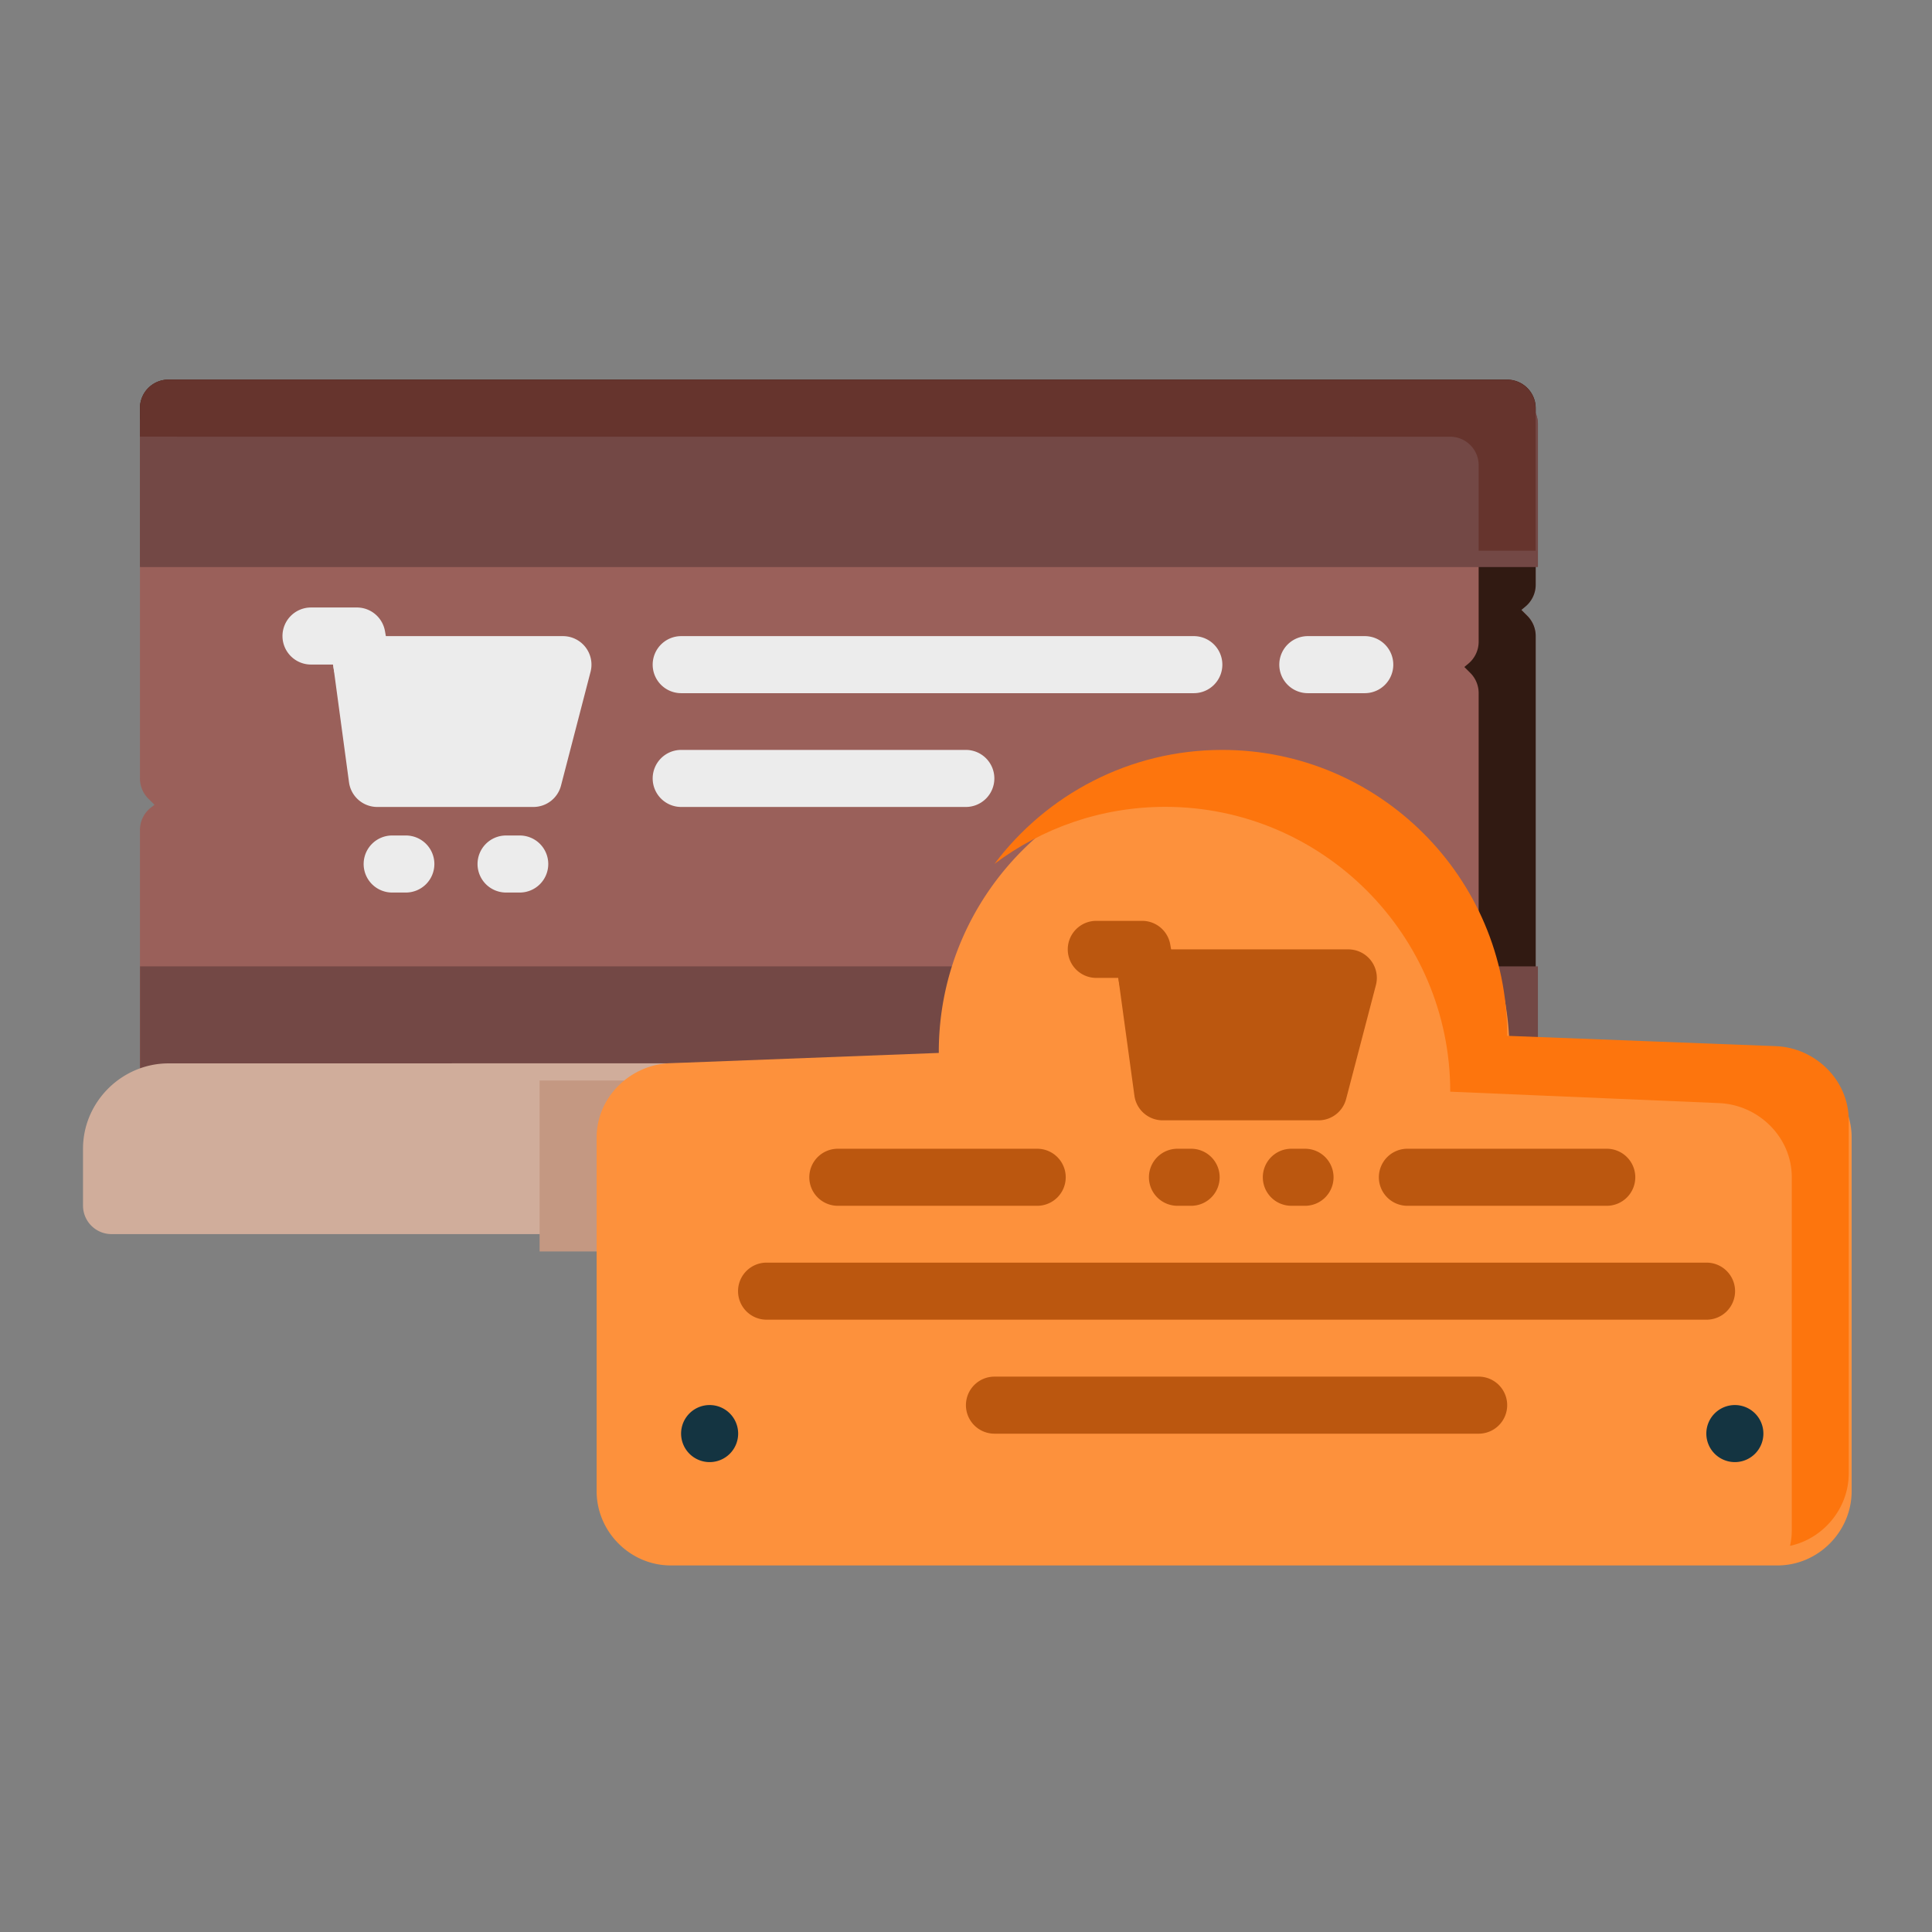 <svg
   width="64pt"
   height="64pt"
   viewBox="0 0 22.578 22.578"
   version="1.1"
   id="svg831"
   inkscape:version="1.1.2 (1:1.1+202202050950+0a00cf5339)"
   sodipodi:docname="27 - Store Signboard.svg"
   inkscape:export-filename="/media/taufikramadhan/Data/Tr Design Studio/Project Design/TR Creative Design/Icon Design/Project Hiring/Icon Icons/019 - Commerce And Shopping/5 - Send/27 - Store Signboard.png"
   inkscape:export-xdpi="576"
   inkscape:export-ydpi="576"
   xmlns:inkscape="http://www.inkscape.org/namespaces/inkscape"
   xmlns:sodipodi="http://sodipodi.sourceforge.net/DTD/sodipodi-0.dtd"
   xmlns="http://www.w3.org/2000/svg"
   xmlns:svg="http://www.w3.org/2000/svg"
   xmlns:rdf="http://www.w3.org/1999/02/22-rdf-syntax-ns#"
   xmlns:cc="http://creativecommons.org/ns#"
   xmlns:dc="http://purl.org/dc/elements/1.1/">
  <rect x="0" y="0" width="22.578" height="22.578" fill="#808080" stroke="none"/>
  <defs
     id="defs825">
    <pattern
       id="EMFhbasepattern"
       patternUnits="userSpaceOnUse"
       width="6"
       height="6"
       x="0"
       y="0" />
    <pattern
       id="EMFhbasepattern-9"
       patternUnits="userSpaceOnUse"
       width="6"
       height="6"
       x="0"
       y="0" />
    <pattern
       id="EMFhbasepattern-0"
       patternUnits="userSpaceOnUse"
       width="6"
       height="6"
       x="0"
       y="0" />
    <pattern
       id="EMFhbasepattern-7"
       patternUnits="userSpaceOnUse"
       width="6"
       height="6"
       x="0"
       y="0" />
    <pattern
       id="EMFhbasepattern-2"
       patternUnits="userSpaceOnUse"
       width="6"
       height="6"
       x="0"
       y="0" />
    <pattern
       id="EMFhbasepattern-98"
       patternUnits="userSpaceOnUse"
       width="6"
       height="6"
       x="0"
       y="0" />
    <pattern
       id="EMFhbasepattern-6"
       patternUnits="userSpaceOnUse"
       width="6"
       height="6"
       x="0"
       y="0" />
    <pattern
       id="EMFhbasepattern-01"
       patternUnits="userSpaceOnUse"
       width="6"
       height="6"
       x="0"
       y="0" />
    <pattern
       id="EMFhbasepattern-07"
       patternUnits="userSpaceOnUse"
       width="6"
       height="6"
       x="0"
       y="0" />
    <pattern
       id="EMFhbasepattern-8"
       patternUnits="userSpaceOnUse"
       width="6"
       height="6"
       x="0"
       y="0" />
    <pattern
       id="EMFhbasepattern-4"
       patternUnits="userSpaceOnUse"
       width="6"
       height="6"
       x="0"
       y="0" />
    <pattern
       id="EMFhbasepattern-40"
       patternUnits="userSpaceOnUse"
       width="6"
       height="6"
       x="0"
       y="0" />
    <pattern
       id="EMFhbasepattern-08"
       patternUnits="userSpaceOnUse"
       width="6"
       height="6"
       x="0"
       y="0" />
    <pattern
       id="EMFhbasepattern-04"
       patternUnits="userSpaceOnUse"
       width="6"
       height="6"
       x="0"
       y="0" />
    <pattern
       id="EMFhbasepattern-014"
       patternUnits="userSpaceOnUse"
       width="6"
       height="6"
       x="0"
       y="0" />
    <pattern
       id="EMFhbasepattern-27"
       patternUnits="userSpaceOnUse"
       width="6"
       height="6"
       x="0"
       y="0" />
    <pattern
       id="EMFhbasepattern-09"
       patternUnits="userSpaceOnUse"
       width="6"
       height="6"
       x="0"
       y="0" />
    <pattern
       id="EMFhbasepattern-5"
       patternUnits="userSpaceOnUse"
       width="6"
       height="6"
       x="0"
       y="0" />
    <pattern
       id="EMFhbasepattern-018"
       patternUnits="userSpaceOnUse"
       width="6"
       height="6"
       x="0"
       y="0" />
  </defs>
  <sodipodi:namedview
     id="base"
     pagecolor="#ffffff"
     bordercolor="#666666"
     borderopacity="1.0"
     inkscape:pageopacity="0.0"
     inkscape:pageshadow="2"
     inkscape:zoom="6.2578126"
     inkscape:cx="56.169787"
     inkscape:cy="53.533083"
     inkscape:document-units="pt"
     inkscape:current-layer="layer1"
     showgrid="false"
     units="pt"
     inkscape:window-width="1366"
     inkscape:window-height="705"
     inkscape:window-x="0"
     inkscape:window-y="31"
     inkscape:window-maximized="1"
     inkscape:pagecheckerboard="true"
     inkscape:showpageshadow="false"
     inkscape:object-paths="true"
     inkscape:snap-intersection-paths="true"
     inkscape:snap-smooth-nodes="true"
     inkscape:snap-midpoints="true"
     showguides="true"
     inkscape:snap-bbox="true"
     inkscape:bbox-nodes="true"
     inkscape:snap-nodes="false"
     inkscape:snap-global="true"
     inkscape:document-rotation="0">
    <inkscape:grid
       type="xygrid"
       id="grid1378" />
    <sodipodi:guide
       position="0.97,21.608"
       orientation="78,0"
       id="guide1380"
       inkscape:locked="false" />
    <sodipodi:guide
       position="0.97,0.97"
       orientation="0,78"
       id="guide1382"
       inkscape:locked="false" />
    <sodipodi:guide
       position="21.608,0.97"
       orientation="-78,0"
       id="guide1384"
       inkscape:locked="false" />
    <sodipodi:guide
       position="21.608,21.608"
       orientation="0,-78"
       id="guide1386"
       inkscape:locked="false" />
  </sodipodi:namedview>
  <g
     inkscape:label="Icon"
     inkscape:groupmode="layer"
     id="layer1"
     transform="translate(0,-274.422)">
    <g
       id="g1183689"
       style="display:inline;stroke-width:0.795"
       transform="matrix(1.258,0,0,1.258,0.638,-192.41)">
      <path
         style="color:#000000;fill:#9a605a;stroke:none;stroke-width:0.795;stroke-linecap:round;stroke-linejoin:round;stroke-miterlimit:1.5;-inkscape-stroke:none"
         d="m 1.059,374.617 a 0.265,0.265 0 0 0 -0.266,0.266 v 3.439 a 0.265,0.265 0 0 0 0.078,0.188 l 0.057,0.057 -0.035,0.027 a 0.265,0.265 0 0 0 -0.1,0.207 v 2.432 a 0.265,0.265 0 0 0 0.266,0.266 H 13.494 a 0.265,0.265 0 0 0 0.264,-0.266 V 377 a 0.265,0.265 0 0 0 -0.076,-0.188 l -0.057,-0.057 0.035,-0.029 a 0.265,0.265 0 0 0 0.098,-0.205 v -1.639 a 0.265,0.265 0 0 0 -0.264,-0.266 z"
         id="path159599" />
      <path
         id="path1074390"
         style="color:#000000;fill:#311a12;fill-opacity:1;stroke:none;stroke-width:0.795;stroke-linecap:round;stroke-linejoin:round;stroke-miterlimit:1.5;-inkscape-stroke:none"
         d="m 1.059,374.617 a 0.265,0.265 0 0 0 -0.266,0.266 v 0.264 l 12.172,5.3e-4 a 0.265,0.265 0 0 1 0.264,0.266 v 1.639 a 0.265,0.265 0 0 1 -0.098,0.205 l -0.035,0.029 0.057,0.057 a 0.265,0.265 0 0 1 0.076,0.187 v 3.969 h 0.266 a 0.265,0.265 0 0 0 0.264,-0.266 v -4.233 a 0.265,0.265 0 0 0 -0.076,-0.187 l -0.057,-0.057 0.035,-0.029 a 0.265,0.265 0 0 0 0.098,-0.205 v -1.639 a 0.265,0.265 0 0 0 -0.264,-0.266 z" />
      <path
         id="path159605"
         style="color:#000000;fill:#734845;stroke:none;stroke-width:3.004;stroke-linecap:round;stroke-linejoin:round;stroke-miterlimit:1.5;-inkscape-stroke:none"
         d="m 4.002,357.355 a 1,1 0 0 0 -1.006,1.004 v 4.998 H 51.998 v -4.996 a 1,1 0 0 0 -0.996,-1.004 z"
         transform="matrix(0.265,0,0,0.265,0,280.067)" />
      <path
         id="path159611"
         style="color:#000000;fill:#734845;stroke:none;stroke-width:3.004;stroke-linecap:round;stroke-linejoin:round;stroke-miterlimit:1.5;-inkscape-stroke:none"
         d="m 2.996,377.361 v 4.998 a 1,1 0 0 0 1.006,1.004 H 51.002 a 1,1 0 0 0 0.996,-1.004 v -4.998 z"
         transform="matrix(0.265,0,0,0.265,0,280.067)" />
      <path
         style="color:#000000;fill:#d0ad9b;stroke:none;stroke-width:0.795;stroke-linecap:round;stroke-linejoin:round;stroke-miterlimit:1.5;-inkscape-stroke:none"
         d="m 1.059,380.969 c -0.435,0 -0.795,0.358 -0.795,0.793 v 0.529 a 0.265,0.265 0 0 0 0.266,0.264 H 10.055 a 0.265,0.265 0 0 0 0.264,-0.264 v -1.059 a 0.265,0.265 0 0 0 -0.264,-0.264 z"
         id="path159593" />
      <path
         style="color:#000000;fill:#ececec;stroke:none;stroke-width:0.795;stroke-linecap:round;stroke-linejoin:round;stroke-miterlimit:1.5;-inkscape-stroke:none"
         d="m 5.82,377 a 0.265,0.265 0 0 0 -0.264,0.264 0.265,0.265 0 0 0 0.264,0.266 H 10.584 A 0.265,0.265 0 0 0 10.848,377.264 0.265,0.265 0 0 0 10.584,377 Z"
         id="path444450" />
      <path
         style="color:#000000;fill:#ececec;stroke:none;stroke-width:0.795;stroke-linecap:round;stroke-linejoin:round;stroke-miterlimit:1.5;-inkscape-stroke:none"
         d="m 5.82,378.057 a 0.265,0.265 0 0 0 -0.264,0.266 0.265,0.265 0 0 0 0.264,0.264 h 2.646 a 0.265,0.265 0 0 0 0.264,-0.264 0.265,0.265 0 0 0 -0.264,-0.266 z"
         id="path444532" />
      <path
         style="color:#000000;clip-rule:evenodd;fill:#ececec;fill-rule:evenodd;stroke:none;stroke-width:0.795;stroke-linecap:round;stroke-linejoin:round;stroke-miterlimit:1.5;-inkscape-stroke:none"
         d="m 2.854,377 a 0.265,0.265 0 0 0 -0.262,0.299 l 0.143,1.059 a 0.265,0.265 0 0 0 0.264,0.229 h 1.449 a 0.265,0.265 0 0 0 0.256,-0.197 l 0.275,-1.059 A 0.265,0.265 0 0 0 4.723,377 Z"
         id="path159625" />
      <path
         style="color:#000000;clip-rule:evenodd;fill:#ececec;fill-rule:evenodd;stroke:none;stroke-width:0.795;stroke-linecap:round;stroke-linejoin:round;stroke-miterlimit:1.5;-inkscape-stroke:none"
         d="M 2.381,376.734 A 0.265,0.265 0 0 0 2.117,377 a 0.265,0.265 0 0 0 0.264,0.264 h 0.205 l 0.008,0.047 a 0.265,0.265 0 0 0 0.307,0.213 0.265,0.265 0 0 0 0.215,-0.307 l -0.047,-0.264 a 0.265,0.265 0 0 0 -0.262,-0.219 z"
         id="path61558-0-0" />
      <path
         style="color:#000000;clip-rule:evenodd;fill:#ececec;fill-rule:evenodd;stroke:none;stroke-width:0.795;stroke-linecap:round;stroke-linejoin:round;stroke-miterlimit:1.5;-inkscape-stroke:none"
         d="m 3.137,378.852 a 0.265,0.265 0 0 0 -0.266,0.264 0.265,0.265 0 0 0 0.266,0.266 h 0.125 a 0.265,0.265 0 0 0 0.266,-0.266 0.265,0.265 0 0 0 -0.266,-0.264 z"
         id="path61560-9-6" />
      <path
         style="color:#000000;clip-rule:evenodd;fill:#ececec;fill-rule:evenodd;stroke:none;stroke-width:0.795;stroke-linecap:round;stroke-linejoin:round;stroke-miterlimit:1.5;-inkscape-stroke:none"
         d="m 4.193,378.852 a 0.265,0.265 0 0 0 -0.264,0.264 0.265,0.265 0 0 0 0.264,0.266 h 0.127 a 0.265,0.265 0 0 0 0.266,-0.266 0.265,0.265 0 0 0 -0.266,-0.264 z"
         id="path362542-2" />
      <path
         style="color:#000000;fill:#ececec;stroke:none;stroke-width:0.795;stroke-linecap:round;stroke-linejoin:round;stroke-miterlimit:1.5;-inkscape-stroke:none"
         d="m 11.643,377 a 0.265,0.265 0 0 0 -0.266,0.264 0.265,0.265 0 0 0 0.266,0.266 h 0.527 A 0.265,0.265 0 0 0 12.436,377.264 0.265,0.265 0 0 0 12.17,377 Z"
         id="path444760" />
      <path
         id="path1145827"
         style="color:#000000;fill:#c49882;fill-opacity:1;stroke:none;stroke-width:3.004;stroke-linecap:round;stroke-linejoin:round;stroke-miterlimit:1.5;-inkscape-stroke:none"
         d="m 17.002,381.361 v 5.994 h 21 a 1,1 0 0 0 0.996,-0.996 v -4 a 1,1 0 0 0 -0.996,-0.998 z"
         transform="matrix(0.265,0,0,0.265,0,280.067)" />
      <path
         style="color:#000000;fill:#fd913c;stroke:none;stroke-width:3.004;stroke-linecap:round;stroke-linejoin:round;stroke-miterlimit:1.5;-inkscape-stroke:none"
         d="m 40.998,370.355 c -5.511,0 -10.002,4.491 -10.002,10.002 a 1,1 0 0 0 0,0.008 c 6.8e-5,0.01 -1.08e-4,0.021 0,0.031 l -9.434,0.361 c -1.375,0.053 -2.561,1.182 -2.561,2.605 v 12.395 c 0,1.423 1.175,2.605 2.598,2.605 h 38.799 c 1.423,0 2.598,-1.183 2.598,-2.605 v -12.395 c 0,-1.423 -1.185,-2.553 -2.561,-2.605 l -9.434,-0.361 c 1.09e-4,-0.01 -7e-5,-0.021 0,-0.031 a 1,1 0 0 0 0,-0.002 1,1 0 0 0 0,-0.002 1,1 0 0 0 0,-0.002 1,1 0 0 0 0,-0.002 c 0,-5.511 -4.493,-10.002 -10.004,-10.002 z"
         transform="matrix(0.265,0,0,0.265,0,280.067)"
         id="path159658" />
      <path
         style="color:#000000;clip-rule:evenodd;fill:#bb570f;fill-rule:evenodd;stroke:none;stroke-width:0.795;stroke-linecap:round;stroke-linejoin:round;stroke-miterlimit:1.5;-inkscape-stroke:none"
         d="m 10.432,381.762 a 0.265,0.265 0 0 0 -0.266,0.264 0.265,0.265 0 0 0 0.266,0.266 h 0.127 a 0.265,0.265 0 0 0 0.264,-0.266 0.265,0.265 0 0 0 -0.264,-0.264 z"
         id="path61560-9-6-8" />
      <path
         style="color:#000000;clip-rule:evenodd;fill:#bb570f;fill-rule:evenodd;stroke:none;stroke-width:0.795;stroke-linecap:round;stroke-linejoin:round;stroke-miterlimit:1.5;-inkscape-stroke:none"
         d="m 11.49,381.762 a 0.265,0.265 0 0 0 -0.266,0.264 0.265,0.265 0 0 0 0.266,0.266 h 0.125 a 0.265,0.265 0 0 0 0.266,-0.266 0.265,0.265 0 0 0 -0.266,-0.264 z"
         id="path362542-2-7" />
      <path
         style="color:#000000;fill:#bb570f;stroke:none;stroke-width:0.795;stroke-linecap:round;stroke-linejoin:round;stroke-miterlimit:1.5;-inkscape-stroke:none"
         d="m 6.615,382.82 a 0.265,0.265 0 0 0 -0.266,0.264 0.265,0.265 0 0 0 0.266,0.266 h 8.73 a 0.265,0.265 0 0 0 0.266,-0.266 0.265,0.265 0 0 0 -0.266,-0.264 z"
         id="path453470" />
      <path
         style="color:#000000;fill:#bb570f;stroke:none;stroke-width:0.795;stroke-linecap:round;stroke-linejoin:round;stroke-miterlimit:1.5;-inkscape-stroke:none"
         d="m 8.73,383.879 a 0.265,0.265 0 0 0 -0.264,0.264 0.265,0.265 0 0 0 0.264,0.266 h 4.498 a 0.265,0.265 0 0 0 0.266,-0.266 0.265,0.265 0 0 0 -0.266,-0.264 z"
         id="path453588" />
      <path
         style="color:#000000;fill:#143441;fill-opacity:1;stroke:none;stroke-width:0.795;stroke-linecap:round;stroke-linejoin:round;stroke-miterlimit:1.5;-inkscape-stroke:none"
         d="m 6.086,384.143 a 0.265,0.265 0 0 0 -0.266,0.264 0.265,0.265 0 0 0 0.266,0.266 0.265,0.265 0 0 0 0.264,-0.266 0.265,0.265 0 0 0 -0.264,-0.264 z"
         id="path453680" />
      <path
         style="color:#000000;fill:#143441;fill-opacity:1;stroke:none;stroke-width:0.795;stroke-linecap:round;stroke-linejoin:round;stroke-miterlimit:1.5;-inkscape-stroke:none"
         d="m 15.61,384.143 a 0.265,0.265 0 0 0 -0.266,0.264 0.265,0.265 0 0 0 0.266,0.266 0.265,0.265 0 0 0 0.264,-0.266 0.265,0.265 0 0 0 -0.264,-0.264 z"
         id="path454198" />
      <path
         style="color:#000000;fill:#bb570f;stroke:none;stroke-width:0.795;stroke-linecap:round;stroke-linejoin:round;stroke-miterlimit:1.5;-inkscape-stroke:none"
         d="m 7.275,381.762 a 0.265,0.265 0 0 0 -0.264,0.264 0.265,0.265 0 0 0 0.264,0.266 h 1.854 a 0.265,0.265 0 0 0 0.264,-0.266 0.265,0.265 0 0 0 -0.264,-0.264 z"
         id="path462536" />
      <path
         style="color:#000000;fill:#bb570f;stroke:none;stroke-width:0.795;stroke-linecap:round;stroke-linejoin:round;stroke-miterlimit:1.5;-inkscape-stroke:none"
         d="m 12.568,381.762 a 0.265,0.265 0 0 0 -0.266,0.264 0.265,0.265 0 0 0 0.266,0.266 h 1.852 a 0.265,0.265 0 0 0 0.264,-0.266 0.265,0.265 0 0 0 -0.264,-0.264 z"
         id="path462618" />
      <path
         style="color:#000000;clip-rule:evenodd;fill:#bb570f;fill-rule:evenodd;stroke:none;stroke-width:0.795;stroke-linecap:round;stroke-linejoin:round;stroke-miterlimit:1.5;-inkscape-stroke:none"
         d="m 10.15,379.91 a 0.265,0.265 0 0 0 -0.264,0.299 l 0.145,1.059 a 0.265,0.265 0 0 0 0.262,0.23 h 1.449 a 0.265,0.265 0 0 0 0.256,-0.199 l 0.277,-1.059 a 0.265,0.265 0 0 0 -0.256,-0.33 z"
         id="path159648" />
      <path
         style="color:#000000;clip-rule:evenodd;fill:#bb570f;fill-rule:evenodd;stroke:none;stroke-width:0.795;stroke-linecap:round;stroke-linejoin:round;stroke-miterlimit:1.5;-inkscape-stroke:none"
         d="m 9.678,379.645 a 0.265,0.265 0 0 0 -0.266,0.266 0.265,0.265 0 0 0 0.266,0.264 h 0.203 l 0.008,0.047 a 0.265,0.265 0 0 0 0.307,0.215 0.265,0.265 0 0 0 0.215,-0.307 l -0.047,-0.266 a 0.265,0.265 0 0 0 -0.26,-0.219 z"
         id="path61558-0-0-1" />
      <path
         id="path1078492"
         style="color:#000000;fill:#734845;stroke:none;stroke-width:3.004;stroke-linecap:round;stroke-linejoin:round;stroke-miterlimit:1.5;-inkscape-stroke:none"
         d="m 4.002,357.355 a 1,1 0 0 0 -1.006,1.004 v 4.998 H 51.998 v -4.996 a 1,1 0 0 0 -0.996,-1.004 z"
         transform="matrix(0.265,0,0,0.265,0,280.067)" />
      <path
         id="path1078494"
         style="color:#000000;fill:#66342d;fill-opacity:1;stroke:none;stroke-width:0.795;stroke-linecap:round;stroke-linejoin:round;stroke-miterlimit:1.5;-inkscape-stroke:none"
         d="m 1.059,374.617 a 0.265,0.265 0 0 0 -0.266,0.266 v 0.264 l 12.172,5.2e-4 a 0.265,0.265 0 0 1 0.264,0.266 v 0.793 h 0.529 v -1.322 a 0.265,0.265 0 0 0 -0.264,-0.266 z" />
      <path
         id="path1109507"
         style="color:#000000;fill:#fd750d;fill-opacity:1;stroke:none;stroke-width:0.795;stroke-linecap:round;stroke-linejoin:round;stroke-miterlimit:1.5;-inkscape-stroke:none"
         d="m 15.461,381.338 c 0.364,0.014 0.677,0.313 0.677,0.689 v 3.279 c 0,0.05 -0.006,0.098 -0.016,0.145 0.309,-0.067 0.545,-0.347 0.545,-0.674 v -3.279 c 0,-0.377 -0.314,-0.675 -0.677,-0.689 l -2.496,-0.096 c 2.9e-5,-0.003 -1.8e-5,-0.006 0,-0.008 v -5.1e-4 -5.2e-4 -5.1e-4 -5.2e-4 c 0,-1.458 -1.189,-2.646 -2.647,-2.646 v -10e-6 c -0.864,0 -1.633,0.417 -2.116,1.059 0.443,-0.333 0.992,-0.53 1.587,-0.53 1.458,0 2.647,1.188 2.647,2.646 z"
         sodipodi:nodetypes="csscssccscccssscscc" />
    </g>
  </g>
</svg>
